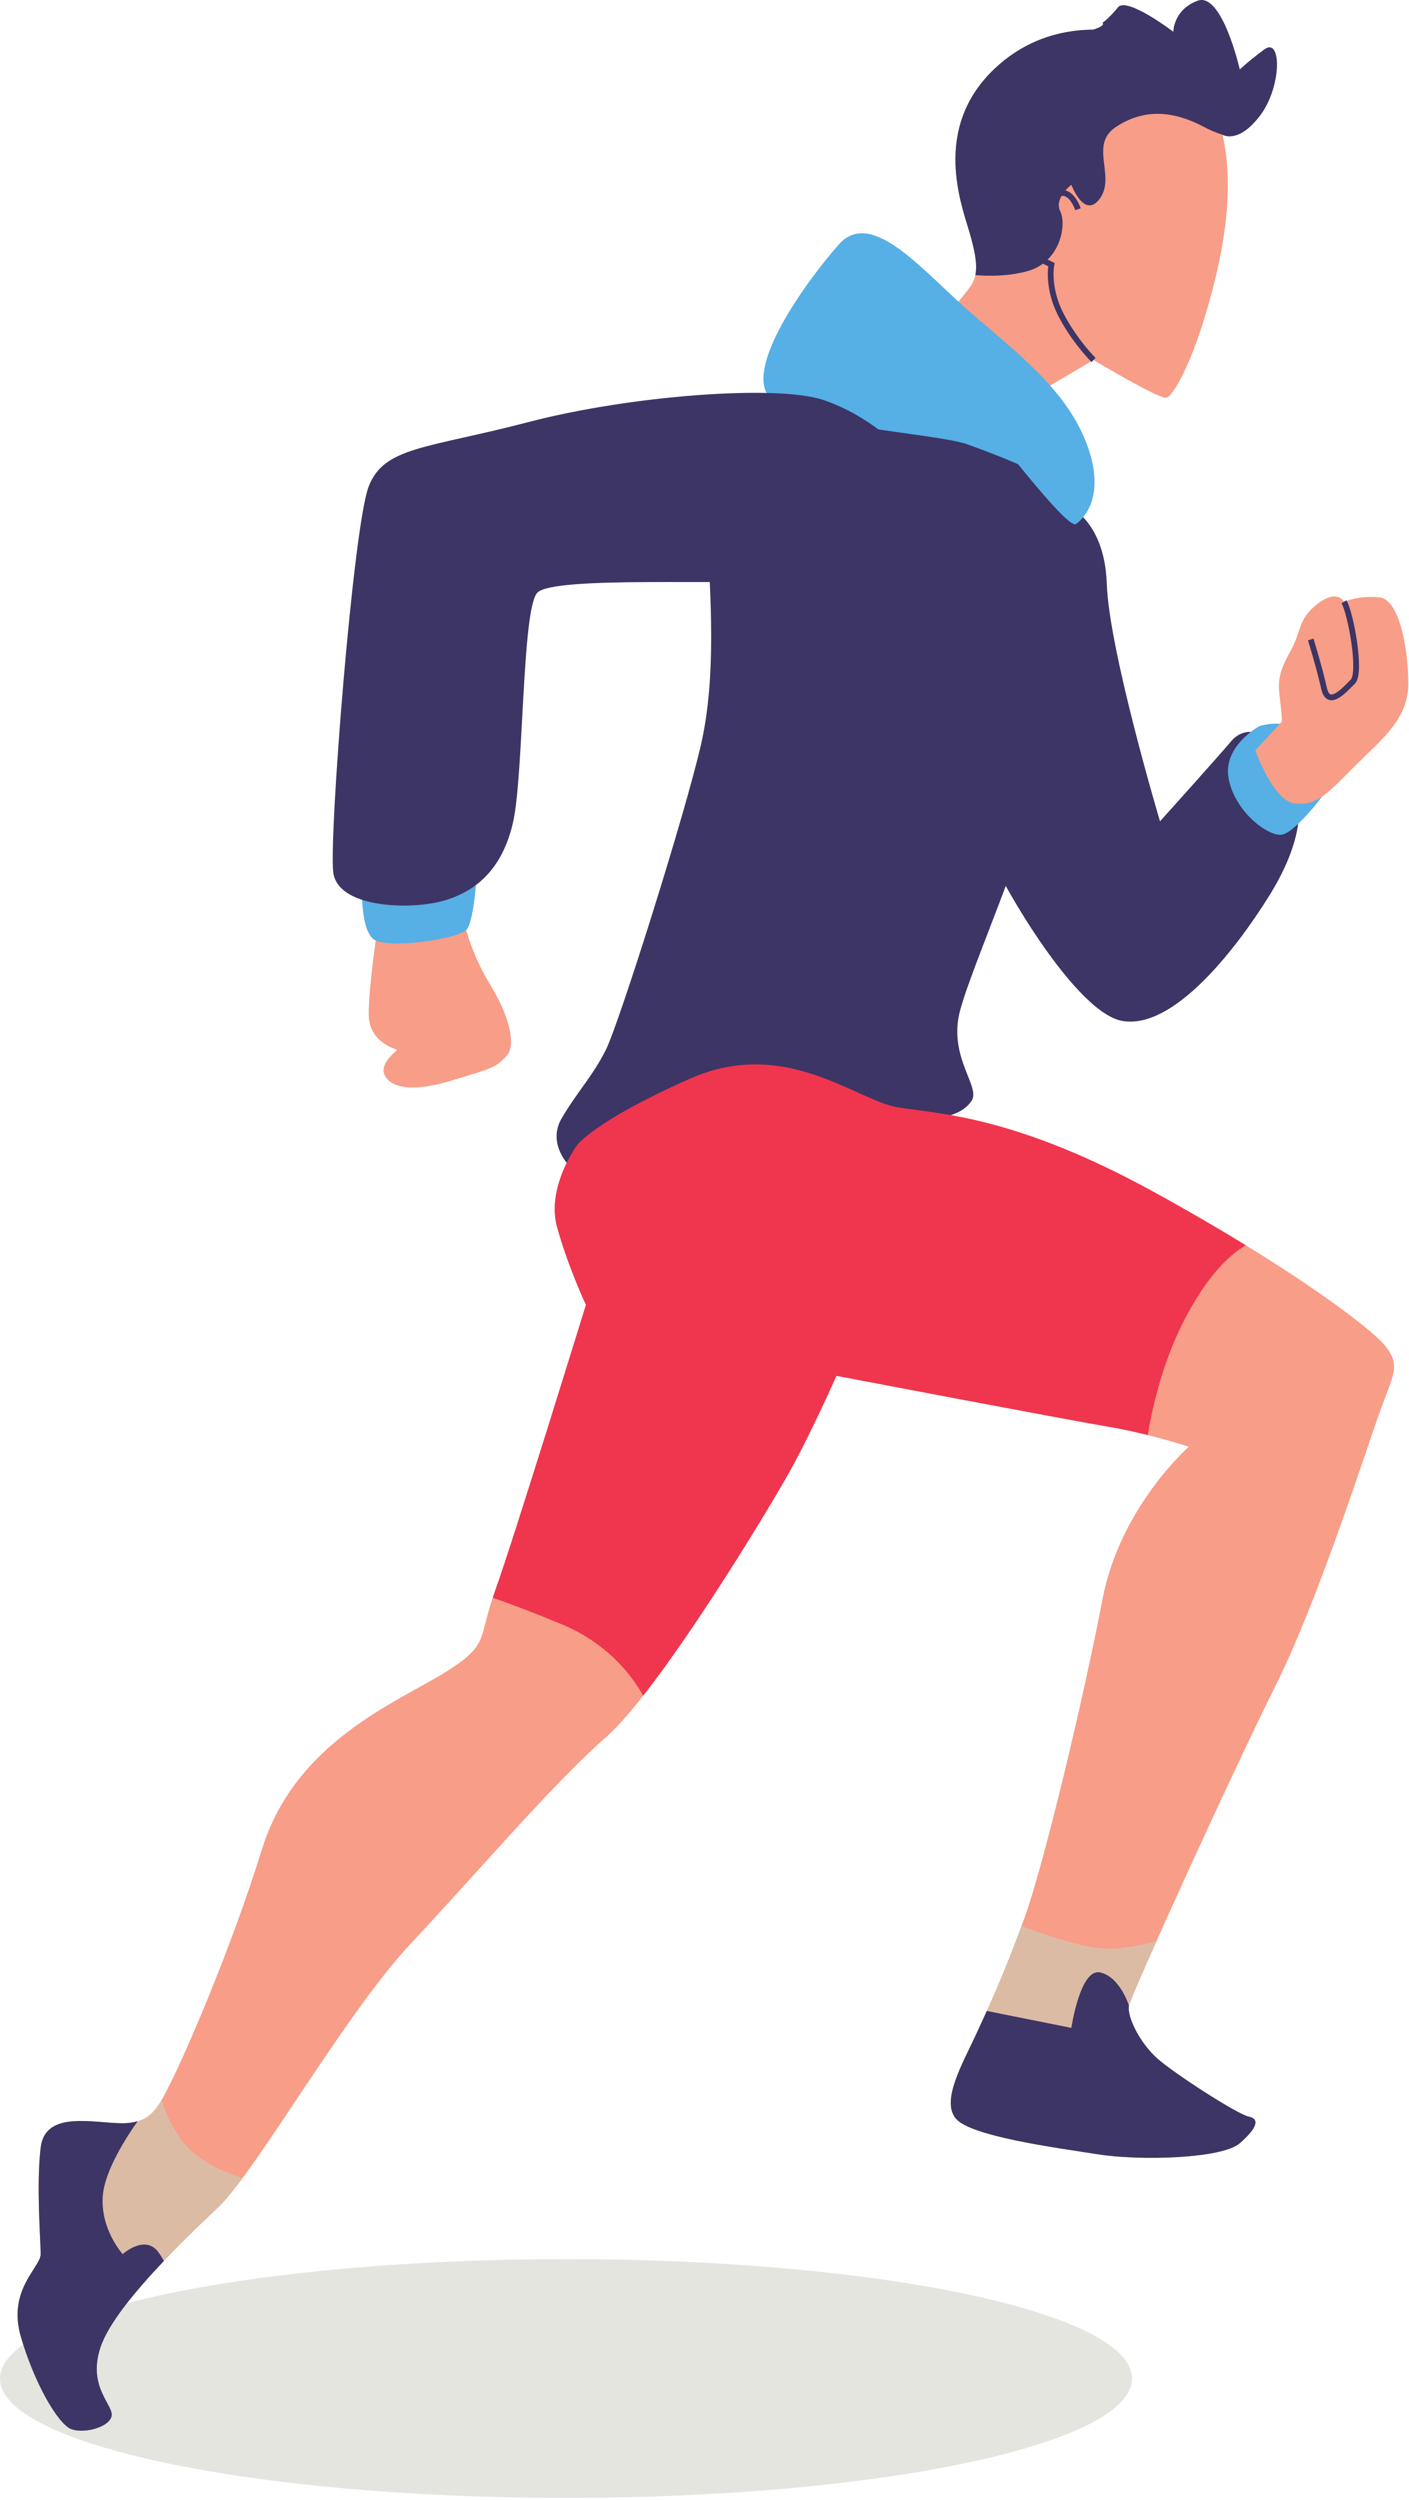<svg width="163" height="289" viewBox="0 0 163 289" fill="none" xmlns="http://www.w3.org/2000/svg">
<path d="M130.959 274.988C130.959 282.613 101.643 288.796 65.479 288.796C29.316 288.796 0 282.613 0 274.988C0 267.361 29.316 261.179 65.479 261.179C101.643 261.179 130.959 267.361 130.959 274.988Z" fill="#E5E5E0"/>
<path d="M129.837 3.672C129.068 3.672 121.375 1.876 114.965 8.031C108.555 14.185 110.605 21.877 111.888 25.98C113.169 30.083 113.169 31.621 112.4 32.903C111.632 34.185 107.785 38.288 107.272 39.569C106.759 40.852 117.785 46.751 117.785 46.751L126.504 41.621C126.504 41.621 134.196 46.236 134.965 45.981C135.735 45.724 138.299 41.621 140.607 32.133C142.913 22.647 142.401 15.467 139.324 10.081C136.247 4.697 129.837 3.672 129.837 3.672" fill="#F89D87"/>
<path d="M124.708 24.185C124.708 24.185 123.425 20.339 121.119 23.672C118.811 27.005 119.58 29.569 120.605 30.083C121.632 30.596 121.632 30.596 121.632 30.596C121.632 30.596 121.119 33.16 122.657 36.236C124.195 39.313 126.504 41.621 126.504 41.621" stroke="#3C3565" stroke-width="0.667" stroke-miterlimit="10"/>
<path d="M141.389 15.563C140.936 13.565 140.265 11.728 139.324 10.081C136.247 4.697 129.837 3.672 129.837 3.672C129.068 3.672 121.375 1.876 114.965 8.031C108.555 14.185 110.605 21.877 111.888 25.98C112.836 29.015 113.079 30.643 112.832 31.805C114.508 31.944 116.688 31.931 118.811 31.364C122.657 30.339 123.425 25.98 122.657 24.441C121.888 22.903 123.939 21.364 123.939 21.364C123.939 21.364 125.477 25.467 127.272 22.903C129.068 20.339 125.991 16.749 129.068 14.697C132.144 12.647 135.477 12.647 139.324 14.697C140.036 15.077 140.721 15.353 141.389 15.563" fill="#3C3565"/>
<path d="M141.389 15.563C141.389 15.563 143.171 16.748 145.735 13.415C148.3 10.082 148.3 4.184 146.247 5.723C144.196 7.262 143.427 8.031 143.427 8.031C143.427 8.031 141.376 -0.944 138.555 0.082C135.735 1.108 135.735 3.672 135.735 3.672C135.735 3.672 130.351 -0.43 129.324 0.851C128.299 2.132 127.528 2.646 127.528 2.646C127.528 2.646 128.041 2.903 126.504 3.415C124.965 3.928 123.683 5.723 123.683 5.723C123.683 5.723 132.144 6.748 134.708 9.312C137.273 11.876 141.389 15.563 141.389 15.563" fill="#3C3565"/>
<path d="M123.171 58.289C123.171 58.289 127.785 59.827 128.041 67.52C128.299 75.212 134.196 94.957 134.196 94.957C134.196 94.957 141.12 87.264 142.401 85.725C143.684 84.187 146.247 83.675 148.811 88.033C151.376 92.392 150.607 97.52 146.76 103.675C142.913 109.829 135.735 119.06 129.837 118.035C123.939 117.009 114.195 99.316 113.939 97.264C113.683 95.213 118.555 74.443 119.324 71.109C120.092 67.776 123.171 58.289 123.171 58.289Z" fill="#3C3565"/>
<path d="M66.757 132.393C66.757 132.393 63.168 137.267 64.451 141.881C65.732 146.497 67.784 150.856 67.784 150.856C67.784 150.856 59.321 178.293 57.271 183.935C55.219 189.576 56.757 190.088 51.372 193.421C45.988 196.755 34.192 201.371 30.347 213.679C26.5 225.987 21.371 237.525 19.833 240.603C18.295 243.68 17.524 245.475 14.191 245.475C10.857 245.475 5.217 243.936 4.704 248.296C4.191 252.655 4.704 259.065 4.704 260.604C4.704 262.143 0.857 264.707 2.397 270.091C3.935 275.476 6.755 280.348 8.295 280.86C9.832 281.373 12.653 280.604 12.911 279.323C13.167 278.04 10.088 275.989 11.628 271.373C13.167 266.757 20.857 259.321 25.217 255.219C29.577 251.116 39.833 232.909 47.525 224.705C55.219 216.499 63.937 206.243 70.091 200.857C76.244 195.473 88.809 174.703 91.373 170.088C93.937 165.472 96.759 159.061 96.759 159.061C96.759 159.061 123.683 164.189 128.299 164.96C132.913 165.728 137.529 167.267 137.529 167.267C137.529 167.267 129.58 174.189 127.528 184.96C125.477 195.729 120.861 215.217 118.555 221.628C116.245 228.039 114.452 231.884 112.912 235.217C111.375 238.551 108.809 242.911 110.605 244.963C112.4 247.013 122.144 248.296 127.016 249.065C131.888 249.833 141.376 249.577 143.427 247.783C145.477 245.988 145.735 244.963 144.453 244.705C143.171 244.449 135.991 239.833 133.94 238.039C131.888 236.244 130.351 233.167 130.605 231.884C130.861 230.603 142.401 205.217 147.529 194.96C152.657 184.704 158.3 166.755 159.837 162.652C161.376 158.549 161.889 157.779 160.351 155.728C158.812 153.677 149.324 146.497 133.427 137.779C117.528 129.06 108.809 128.804 103.939 128.035C99.067 127.265 90.86 119.829 79.835 124.701C68.808 129.573 66.757 132.393 66.757 132.393" fill="#F89D87"/>
<path d="M123.939 55.724C123.939 55.724 124.965 65.468 123.171 79.059C121.375 92.65 111.632 112.907 110.861 117.777C110.092 122.651 113.425 125.727 112.4 127.265C111.375 128.804 109.323 129.317 106.759 129.317C104.195 129.317 94.193 126.752 86.245 128.292C78.297 129.829 69.577 137.009 67.784 136.24C65.988 135.471 63.168 132.393 64.963 129.317C66.757 126.24 68.552 124.445 70.091 121.368C71.631 118.291 79.321 93.931 81.117 85.983C82.912 78.034 82.143 68.802 81.887 62.392C81.631 55.981 87.015 45.468 91.117 43.929C95.22 42.391 106.759 45.468 108.041 45.468C109.323 45.468 121.632 49.315 123.939 55.724" fill="#3C3565"/>
<path d="M117.785 53.673C117.785 53.673 123.683 61.109 124.452 60.597C125.221 60.084 128.041 57.52 125.735 51.365C123.425 45.212 118.041 41.108 112.4 36.236C106.759 31.366 100.861 23.93 97.016 28.288C93.169 32.647 85.989 42.647 89.067 45.981C92.143 49.315 108.299 50.084 111.888 51.365C115.477 52.648 117.785 53.673 117.785 53.673" fill="#56AFE5"/>
<path d="M53.936 107.521C53.936 107.521 54.705 110.599 56.757 113.932C58.808 117.265 59.835 120.855 58.552 122.137C57.271 123.419 57.271 123.419 52.141 124.957C47.013 126.496 44.963 125.471 44.449 124.188C43.936 122.907 45.988 121.368 45.988 121.368C45.988 121.368 42.653 120.599 42.653 117.265C42.653 113.932 43.68 107.265 43.68 107.265L53.681 106.495L53.936 107.521" fill="#F89D87"/>
<path d="M41.885 102.136C41.885 102.136 41.629 107.265 43.167 108.547C44.705 109.829 52.911 108.547 53.936 107.521C54.963 106.495 55.219 99.828 55.219 99.828L41.885 102.136Z" fill="#56AFE5"/>
<path d="M104.195 51.879C104.195 51.879 100.605 48.032 95.22 46.236C89.836 44.441 72.911 45.724 61.116 48.801C49.321 51.879 44.449 51.621 42.653 56.237C40.859 60.853 38.039 96.752 38.552 100.855C39.064 104.957 47.269 105.213 51.116 104.188C54.963 103.161 58.039 100.599 59.321 95.213C60.604 89.829 60.348 70.597 62.141 68.545C63.937 66.493 85.22 67.776 91.117 67.007C97.016 66.237 101.119 64.443 102.143 62.904" fill="#3C3565"/>
<path d="M145.735 83.931C145.735 83.931 141.376 86.239 142.144 90.084C142.913 93.931 146.76 96.752 148.3 96.496C149.837 96.239 152.913 92.136 152.913 92.136C152.913 92.136 153.427 81.879 145.735 83.931Z" fill="#56AFE5"/>
<path d="M145.221 86.751C145.221 86.751 147.273 92.649 149.837 92.905C152.403 93.163 153.684 91.624 156.76 88.545C159.837 85.469 162.915 83.161 162.915 79.059C162.915 74.956 161.889 69.315 159.581 69.059C157.273 68.801 155.479 69.572 155.479 69.572C155.479 69.572 154.709 68.032 152.403 69.827C150.093 71.623 150.607 72.905 149.324 75.212C148.043 77.52 147.787 78.545 148.043 80.597C148.3 82.649 148.3 83.417 148.3 83.417L145.221 86.751" fill="#F89D87"/>
<path d="M155.479 69.572C156.247 70.853 157.529 77.776 156.504 78.803C155.479 79.828 153.684 81.879 153.171 79.572C152.657 77.264 151.633 73.931 151.633 73.931" stroke="#3C3565" stroke-width="0.667" stroke-miterlimit="10"/>
<path d="M133.427 137.779C117.528 129.06 108.809 128.804 103.939 128.035C99.067 127.265 90.86 119.829 79.835 124.701C68.808 129.573 66.757 132.393 66.757 132.393C66.757 132.393 63.168 137.267 64.449 141.881C65.732 146.497 67.784 150.856 67.784 150.856C67.784 150.856 59.321 178.293 57.269 183.935C57.164 184.227 57.1 184.452 57.012 184.719C59.269 185.513 61.912 186.509 64.963 187.78C70.075 189.909 72.899 193.372 74.408 196.041C80.859 187.823 89.32 173.784 91.373 170.088C93.939 165.472 96.759 159.061 96.759 159.061C96.759 159.061 123.683 164.189 128.299 164.959C129.855 165.219 131.395 165.565 132.773 165.911C133.432 161.972 134.775 156.584 137.529 151.625C140.061 147.068 142.403 144.953 144.128 143.975C140.977 142.044 137.403 139.959 133.427 137.779" fill="#F0354E"/>
<path d="M143.427 247.783C145.477 245.988 145.735 244.963 144.453 244.705C143.171 244.449 135.991 239.833 133.94 238.039C131.888 236.244 130.351 233.167 130.605 231.884C130.688 231.471 131.956 228.529 133.795 224.412C131.728 224.977 129.159 225.469 127.016 225.217C124.471 224.919 120.797 223.66 118.175 222.661C116.051 228.443 114.364 232.073 112.912 235.217C111.375 238.551 108.809 242.911 110.605 244.963C112.4 247.013 122.144 248.296 127.016 249.065C131.888 249.833 141.376 249.577 143.427 247.783" fill="#DCBBA5"/>
<path d="M144.453 244.705C143.171 244.449 135.991 239.833 133.94 238.039C131.888 236.244 130.351 233.167 130.605 231.884C130.605 231.884 129.58 228.551 127.272 228.039C124.965 227.525 123.939 234.449 123.939 234.449L114.161 232.493C113.725 233.459 113.309 234.356 112.912 235.217C111.375 238.551 108.809 242.911 110.605 244.963C112.4 247.013 122.144 248.296 127.016 249.065C131.888 249.833 141.376 249.577 143.427 247.783C145.477 245.988 145.735 244.963 144.453 244.705" fill="#3C3565"/>
<path d="M22.911 249.321C20.633 247.652 19.36 244.832 18.688 242.795C17.691 244.509 16.625 245.475 14.191 245.475C10.857 245.475 5.217 243.936 4.704 248.296C4.191 252.655 4.704 259.065 4.704 260.604C4.704 262.141 0.857 264.707 2.396 270.091C3.935 275.476 6.755 280.348 8.295 280.86C9.832 281.373 12.653 280.604 12.911 279.323C13.167 278.04 10.088 275.989 11.628 271.373C13.167 266.757 20.859 259.321 25.217 255.219C25.993 254.488 26.964 253.296 28.065 251.808C26.445 251.305 24.568 250.536 22.911 249.321Z" fill="#DCBBA5"/>
<path d="M18.964 261.392C18.764 261.052 18.572 260.716 18.295 260.348C16.756 258.296 14.191 260.604 14.191 260.604C14.191 260.604 11.628 257.783 11.884 253.937C12.083 250.943 14.745 246.897 15.927 245.235C15.429 245.381 14.875 245.475 14.191 245.475C10.857 245.475 5.217 243.936 4.704 248.296C4.191 252.655 4.704 259.065 4.704 260.604C4.704 262.141 0.857 264.707 2.396 270.091C3.935 275.476 6.755 280.348 8.295 280.86C9.832 281.373 12.653 280.604 12.911 279.323C13.167 278.04 10.088 275.989 11.628 271.373C12.547 268.613 15.672 264.852 18.964 261.392" fill="#3C3565"/>
</svg>
